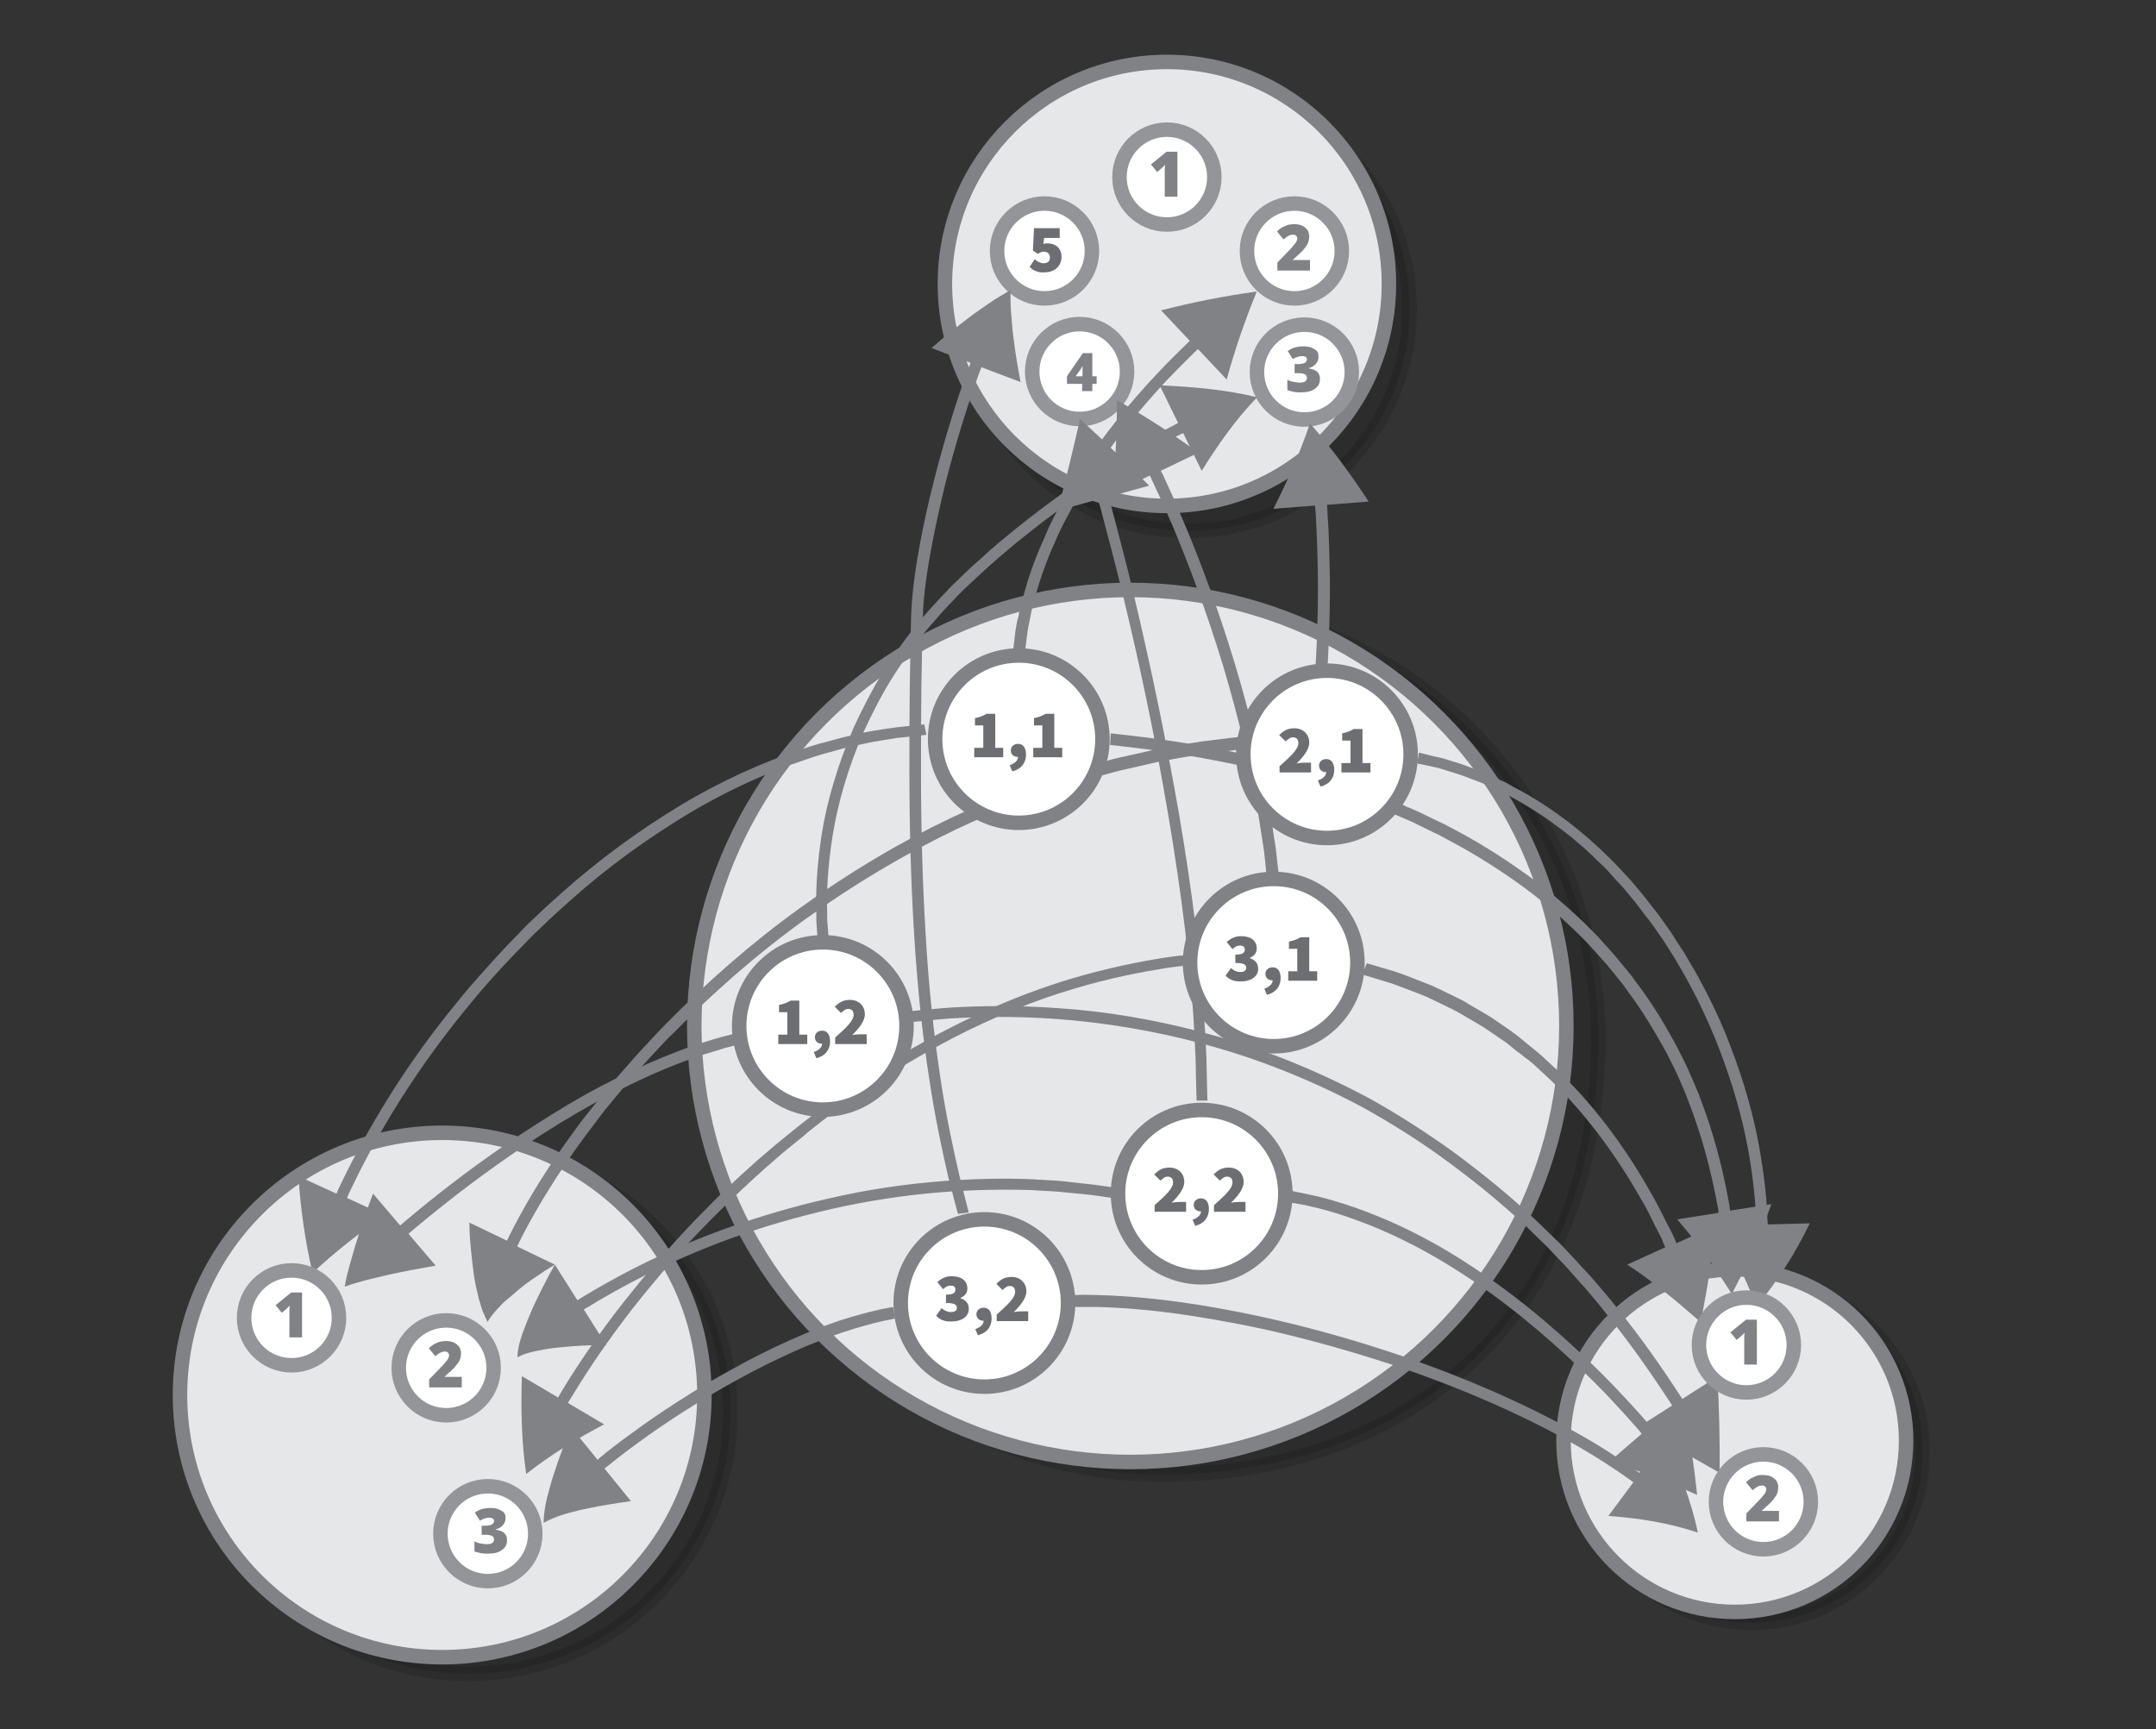 <?xml version="1.0" encoding="UTF-8" standalone="no"?>
<svg
   xmlns:dc="http://purl.org/dc/elements/1.1/"
   xmlns:cc="http://creativecommons.org/ns#"
   xmlns:rdf="http://www.w3.org/1999/02/22-rdf-syntax-ns#"
   xmlns:svg="http://www.w3.org/2000/svg"
   xmlns="http://www.w3.org/2000/svg"
   xmlns:sodipodi="http://sodipodi.sourceforge.net/DTD/sodipodi-0.dtd"
   xmlns:inkscape="http://www.inkscape.org/namespaces/inkscape"
   viewBox="0 0 595.3 477.5"
   version="1.1"
   id="svg9505"
   sodipodi:docname="plus.svg"
   inkscape:version="0.92.5 (2060ec1f9f, 2020-04-08)">
  <rect x="0" y="0" width="595.3" height="477.5" fill="#333333" stroke="none"/>
  <defs
     id="defs9509" />
  <sodipodi:namedview
     pagecolor="#ffffff"
     bordercolor="#666666"
     borderopacity="1"
     objecttolerance="10"
     gridtolerance="10"
     guidetolerance="10"
     inkscape:pageopacity="0"
     inkscape:pageshadow="2"
     inkscape:window-width="2560"
     inkscape:window-height="1376"
     id="namedview9507"
     showgrid="false"
     inkscape:zoom="2.59366"
     inkscape:cx="290.3"
     inkscape:cy="237.85"
     inkscape:window-x="0"
     inkscape:window-y="27"
     inkscape:window-maximized="1"
     inkscape:current-layer="svg9505" />
  <path
     opacity=".14"
     stroke="#000"
     stroke-width="6"
     stroke-miterlimit="10"
     d="M441.3 286.8c0 77.8-53.9 120.4-120.4 120.4s-120.4-53.9-120.4-120.4 54-120.4 120.5-120.4 120.3 53.9 120.3 120.4z"
     id="path9389"
     style="stroke-width:4;stroke-miterlimit:10;stroke-dasharray:none" />
  <circle
     fill="#E6E7E8"
     stroke="#808285"
     stroke-width="6"
     stroke-miterlimit="10"
     cx="312.1"
     cy="283.3"
     r="120.4"
     id="circle9391"
     style="stroke-width:4;stroke-miterlimit:10;stroke-dasharray:none" />
  <circle
     opacity=".14"
     stroke="#000"
     stroke-width="6"
     stroke-miterlimit="10"
     cx="129.3"
     cy="389.8"
     r="72.4"
     id="circle9393"
     style="stroke-width:4;stroke-miterlimit:10;stroke-dasharray:none" />
  <circle
     fill="#E6E7E8"
     stroke="#808285"
     stroke-width="6"
     stroke-miterlimit="10"
     cx="122.1"
     cy="385.2"
     r="72.4"
     id="circle9395"
     style="stroke-width:4;stroke-miterlimit:10;stroke-dasharray:none" />
  <circle
     opacity=".14"
     stroke="#000"
     stroke-width="6"
     stroke-miterlimit="10"
     cx="483.6"
     cy="400.8"
     r="47.3"
     id="circle9397"
     style="stroke-width:4;stroke-miterlimit:10;stroke-dasharray:none" />
  <circle
     fill="#E6E7E8"
     stroke="#808285"
     stroke-width="6"
     stroke-miterlimit="10"
     cx="479"
     cy="397.8"
     r="47.3"
     id="circle9399"
     style="stroke-width:4;stroke-miterlimit:10;stroke-dasharray:none" />
  <circle
     fill="#E6E7E8"
     stroke="#808285"
     stroke-width="6"
     stroke-miterlimit="10"
     cx="271.8"
     cy="359.8"
     r="23.1"
     id="circle9401"
     style="stroke-width:4;stroke-miterlimit:10;stroke-dasharray:none;fill:#ffffff;fill-opacity:1" />
  <path
     fill="#808285"
     d="M251.9 282.2s1-.1 2.9-.3c1.9-.1 4.6-.5 8.1-.7 7-.4 17.1-.7 29.2.2 12 .9 26 3 40.6 7 14.6 3.9 29.6 9.9 43.8 17.5 7 3.9 13.9 8.2 20.4 12.8 6.4 4.6 12.6 9.4 18.3 14.4 1.5 1.2 2.8 2.5 4.2 3.7 1.4 1.2 2.7 2.5 4 3.8 1.3 1.3 2.6 2.5 3.9 3.8 1.2 1.3 2.4 2.5 3.6 3.8.6.6 1.2 1.2 1.8 1.9.6.6 1.1 1.3 1.7 1.9 1.1 1.3 2.2 2.5 3.3 3.7 2.1 2.5 4.2 4.9 6 7.3 7.6 9.4 13.2 17.8 17.1 23.7.6.9.9 1.4.9 1.4l-9.7 6.2c7.7 3.8 15.2 8 22.8 12.4.1-8.7-.1-17.6-.6-26.6l-9.7 6.2s-.3-.5-.9-1.4c-3.9-6-9.6-14.4-17.3-24-1.9-2.4-4-4.8-6.1-7.3-1.1-1.2-2.2-2.5-3.4-3.7-.6-.6-1.1-1.3-1.7-1.9-.6-.6-1.2-1.3-1.8-1.9-1.2-1.3-2.4-2.6-3.7-3.8-1.3-1.3-2.6-2.5-3.9-3.8-1.3-1.3-2.7-2.6-4.1-3.8-1.4-1.3-2.8-2.6-4.2-3.8-5.8-5-12-9.9-18.6-14.6-6.6-4.6-13.5-9-20.7-13-14.4-7.7-29.7-13.9-44.5-17.8-14.8-4.1-29-6.3-41.2-7.1-12.2-.9-22.5-.6-29.6-.2-3.6.2-6.4.6-8.3.7-1.9.2-2.9.3-2.9.3l.3 3z"
     id="path9403"
     style="stroke-width:4;stroke-miterlimit:10;stroke-dasharray:none" />
  <path
     d="m 355.8,332 c 0,0 0.5,0.1 1.3,0.2 0.9,0.2 2.2,0.3 3.8,0.7 3.3,0.7 7.9,1.9 13.3,3.9 5.4,1.9 11.5,4.6 17.9,8 6.3,3.4 12.8,7.5 19.1,12 12.5,9 23.8,19.5 31.9,27.8 4,4.2 7.2,7.8 9.4,10.3 0.5,0.6 0.8,1 0.8,1 l -8.8,7.6 c 8,2.6 16.1,5.7 24.1,9.3 -0.9,-8.7 -2.3,-17.6 -4.1,-26.5 l -8.8,7.6 c 0,0 -0.3,-0.4 -0.8,-1 -2.2,-2.6 -5.5,-6.2 -9.5,-10.4 -8.1,-8.4 -19.6,-19.1 -32.3,-28.2 -6.3,-4.5 -13,-8.8 -19.4,-12.2 -6.5,-3.5 -12.8,-6.2 -18.3,-8.2 -5.5,-2 -10.3,-3.3 -13.7,-4 -1.7,-0.4 -3,-0.6 -3.9,-0.8 -0.9,-0.2 -1.4,-0.3 -1.4,-0.3 z"
     id="path9405"
     style="fill:#808285;stroke-width:4;stroke-miterlimit:10;stroke-dasharray:none"
     inkscape:connector-curvature="0" />
  <path
     d="m 295.8,360.9 h 7.3 c 4.6,0.1 11.3,0.5 19.2,1.5 7.9,1 17.2,2.6 27,4.7 9.8,2.2 20.1,5 30.3,8.2 20.4,6.4 40.1,15 54,22.9 7,3.9 12.5,7.6 16.3,10.3 0.7,0.5 1.1,0.8 1.1,0.8 l -6.9,9.3 c 8.1,0.6 16.4,1.8 24.7,4.6 -1.8,-8.6 -5.1,-17.3 -9.2,-25.8 l -6.9,9.3 c 0,0 -0.4,-0.3 -1.2,-0.8 -3.9,-2.8 -9.5,-6.6 -16.6,-10.5 -14.1,-8 -34,-16.7 -54.6,-23.2 -10.3,-3.3 -20.7,-6.1 -30.6,-8.3 -9.9,-2.2 -19.2,-3.8 -27.3,-4.8 -8,-1 -14.8,-1.4 -19.6,-1.5 -2.4,-0.1 -4.2,-0.1 -5.5,0 h -2 z m 80.3,-91.8 c 0,0 1.8,0.5 5,1.5 0.8,0.2 1.7,0.5 2.6,0.8 0.5,0.1 1,0.3 1.5,0.5 0.5,0.2 1,0.4 1.6,0.6 2.1,0.8 4.6,1.7 7.2,2.8 2.5,1.2 5.3,2.5 8.2,4 1.4,0.8 2.8,1.6 4.3,2.5 1.5,0.9 3,1.7 4.4,2.7 1.5,1 2.9,2 4.4,3 0.4,0.3 0.8,0.5 1.1,0.8 l 1.1,0.9 c 0.7,0.6 1.4,1.2 2.2,1.7 0.7,0.6 1.4,1.2 2.2,1.7 l 1.1,0.9 c 0.4,0.3 0.7,0.6 1,0.9 1.4,1.3 2.8,2.6 4.1,3.8 10.9,10.4 19.5,23.1 25,32.9 1.5,2.4 2.6,4.8 3.6,6.8 0.5,1 1,2 1.5,2.9 0.5,0.9 0.8,1.7 1.1,2.5 0.3,0.7 0.5,1.1 0.5,1.1 l -10.5,4.8 c 1.7,1.2 3.5,2.3 5.2,3.6 l 5.1,3.9 c 0.8,0.7 1.7,1.3 2.5,2 l 2.5,2.1 5,4.3 1.2,-6.5 0.6,-3.3 c 0.2,-1.1 0.3,-2.2 0.5,-3.3 l 0.9,-6.7 c 0.2,-2.3 0.4,-4.5 0.6,-6.8 l -10.5,4.8 c 0,0 -0.2,-0.4 -0.5,-1.2 -0.4,-0.8 -0.7,-1.6 -1.2,-2.5 -0.5,-0.9 -1,-1.9 -1.5,-2.9 -1.1,-2.1 -2.2,-4.5 -3.7,-7 -5.6,-10.1 -14.3,-23 -25.5,-33.7 l -4.2,-3.9 c -0.4,-0.3 -0.7,-0.7 -1.1,-1 l -1.1,-0.9 c -0.7,-0.6 -1.5,-1.2 -2.2,-1.8 -0.7,-0.6 -1.5,-1.2 -2.2,-1.8 l -1.1,-0.9 c -0.4,-0.3 -0.8,-0.5 -1.1,-0.8 -1.5,-1.1 -3.1,-2.1 -4.5,-3.1 -1.5,-1.1 -3,-1.9 -4.5,-2.8 -1.5,-0.9 -3,-1.7 -4.4,-2.6 -2.9,-1.5 -5.8,-2.8 -8.4,-4.1 -2.7,-1.1 -5.2,-2 -7.4,-2.9 -0.5,-0.2 -1.1,-0.4 -1.6,-0.6 -0.5,-0.2 -1,-0.3 -1.5,-0.5 -1,-0.3 -1.9,-0.6 -2.7,-0.8 -3.2,-1 -5.1,-1.5 -5.1,-1.5 z"
     id="path9407"
     style="fill:#808285;stroke-width:4;stroke-miterlimit:10;stroke-dasharray:none"
     inkscape:connector-curvature="0" />
  <path
     fill="#808285"
     d="M306.5 205.7s3.7.4 10.2 1.2c6.5.9 15.7 2.3 26.7 4.7 10.9 2.4 23.6 6 36.6 11.1.8.3 1.6.6 2.5 1 .8.3 1.6.7 2.4 1.1 1.6.7 3.3 1.4 4.9 2.1 1.6.8 3.3 1.6 4.9 2.4.8.4 1.6.8 2.5 1.2.8.4 1.6.9 2.4 1.3 6.5 3.4 12.8 7.3 18.9 11.6 6.1 4.3 11.8 9.1 17 14.2 1.3 1.3 2.6 2.5 3.8 3.9 1.2 1.3 2.4 2.7 3.6 4 1.2 1.3 2.3 2.8 3.4 4.1.6.7 1.1 1.4 1.7 2.1l1.5 2.1c4.2 5.6 7.6 11.4 10.7 17 1.4 2.9 2.9 5.6 4 8.4.6 1.4 1.2 2.7 1.7 4.1.5 1.4 1 2.7 1.5 4 3.8 10.5 5.7 19.6 6.9 26 .2 1 .2 1.6.2 1.6l-11.4 1.8c1.3 1.6 2.7 3.2 4 4.8 1.3 1.6 2.5 3.3 3.8 5l1.9 2.6 1.8 2.7 3.6 5.5 3-5.9 1.5-3 1.3-3.1 2.7-6.3c.8-2.1 1.6-4.3 2.4-6.5l-11.4 1.8s-.1-.6-.2-1.6c-1.2-6.5-3.1-15.9-7-26.6-.5-1.3-1-2.7-1.5-4.1l-1.8-4.2c-1.2-2.9-2.6-5.7-4.1-8.6-3.1-5.8-6.6-11.7-10.9-17.4-.5-.7-1.1-1.4-1.6-2.2-.6-.7-1.1-1.4-1.7-2.1-1.2-1.4-2.3-2.8-3.5-4.2-1.2-1.4-2.5-2.7-3.7-4.1-1.2-1.4-2.6-2.6-3.9-4-5.4-5.2-11.2-10.2-17.4-14.5-6.2-4.4-12.6-8.4-19.3-11.9-.8-.4-1.6-.9-2.5-1.3-.8-.4-1.7-.8-2.5-1.2-1.7-.8-3.3-1.6-5-2.4-1.7-.7-3.3-1.4-5-2.2-.8-.4-1.7-.7-2.5-1.1-.8-.3-1.7-.6-2.5-1-13.2-5.2-26-8.8-37.1-11.2-11.1-2.5-20.4-3.8-27-4.7-6.6-.8-10.3-1.2-10.3-1.2l-.2 3.2z"
     id="path9409"
     style="stroke-width:4;stroke-miterlimit:10;stroke-dasharray:none" />
  <path
     fill="#808285"
     d="M391.3 210.8s.7.2 1.9.4c.6.1 1.4.3 2.3.5.9.2 1.9.4 3.1.8 1.1.4 2.4.7 3.8 1.2 1.4.4 2.8 1 4.4 1.6l2.4.9c.8.4 1.6.7 2.5 1.1.8.4 1.7.8 2.6 1.2.9.4 1.8.9 2.7 1.4 7.2 3.9 15.2 9.3 22.7 16.4.9.9 1.8 1.8 2.8 2.7l1.4 1.4 1.3 1.5c.9 1 1.8 1.9 2.7 2.9.9 1 1.7 2.1 2.6 3.1l1.3 1.6 1.2 1.6c.8 1.1 1.7 2.2 2.5 3.2.8 1.1 1.6 2.2 2.4 3.4l1.2 1.7 1.1 1.7 2.2 3.5 2.1 3.6c1.4 2.3 2.6 4.8 3.9 7.2 2.4 4.9 4.6 9.7 6.4 14.5 3.7 9.6 6.3 19 7.8 27.1 1.5 8.1 2.1 15 2.3 19.8 0 .9.1 1.4.1 1.4l-11.6.3c4.6 6.7 8.6 14 11.5 22.3 5.7-6.7 10.7-14.5 14.8-23l-11.6.3s0-.5-.1-1.4c-.1-4.9-.8-11.9-2.3-20.2-1.5-8.3-4.1-17.8-7.9-27.6-1.8-4.9-4.1-9.9-6.6-14.8-1.3-2.4-2.5-4.9-4-7.3l-2.1-3.6-2.3-3.5-1.1-1.8-1.2-1.7c-.8-1.1-1.6-2.3-2.4-3.4-.9-1.1-1.7-2.2-2.6-3.3l-1.3-1.7-1.3-1.6c-.9-1.1-1.8-2.1-2.7-3.2-.9-1-1.9-2-2.8-3l-1.4-1.5c-.5-.5-1-.9-1.4-1.4-1-.9-1.9-1.9-2.9-2.8-7.7-7.2-15.9-12.9-23.4-16.8l-2.7-1.5-2.7-1.2c-.9-.4-1.7-.8-2.6-1.2-.8-.4-1.7-.7-2.5-1-1.6-.6-3.1-1.2-4.5-1.7-1.4-.4-2.7-.8-3.9-1.2-1.2-.4-2.3-.6-3.2-.8-.9-.2-1.7-.4-2.4-.6-1.3-.3-2-.5-2-.5l-.5 3zM255.2 200s-.9.1-2.5.3c-.8.1-1.8.2-3 .3-.6.1-1.2.1-1.9.2s-1.4.2-2.2.3c-1.5.2-3.2.5-5.1.8-1.8.3-3.8.8-5.9 1.3-2.1.4-4.3 1.1-6.6 1.7-1.2.3-2.4.6-3.6 1-1.2.4-2.4.8-3.7 1.2-10 3.4-21.4 8.4-32.7 15.2-11.3 6.8-22.7 15.1-33.2 24.5l-3.9 3.5c-1.3 1.2-2.5 2.4-3.8 3.6l-1.9 1.8-1.8 1.9c-1.2 1.2-2.4 2.5-3.6 3.7-4.7 5.1-9.3 10.1-13.4 15.2-8.4 10.2-15.4 20.3-20.8 29.3-5.5 9-9.5 16.9-12.1 22.4-.4.9-.6 1.4-.6 1.4l-10.5-4.8c.6 9.2 1.9 18.2 3.9 26.7 6.4-6 13.1-11.2 20-15.9l-10.5-4.8s.2-.5.6-1.4c2.6-5.5 6.5-13.2 11.9-22.1 5.4-8.9 12.3-18.9 20.6-29 4.1-5.1 8.6-10.1 13.3-15 1.2-1.2 2.4-2.4 3.6-3.7l1.8-1.8 1.9-1.8c1.2-1.2 2.5-2.4 3.8-3.6l3.9-3.5c10.3-9.3 21.6-17.4 32.7-24.1 11.1-6.7 22.3-11.6 32.1-14.9l3.6-1.2c1.2-.4 2.4-.7 3.5-1 2.3-.6 4.4-1.3 6.5-1.7 2.1-.4 4-.9 5.8-1.2 1.8-.3 3.4-.6 4.9-.8.7-.1 1.4-.3 2.1-.3.7-.1 1.3-.1 1.9-.2 1.2-.1 2.2-.2 3-.3 1.6-.2 2.5-.3 2.5-.3l-.6-2.9z"
     id="path9411"
     style="stroke-width:4;stroke-miterlimit:10;stroke-dasharray:none" />
  <path
     fill="#808285"
     d="M203.7 285.2s-1.7.4-4.7 1.2c-1.5.4-3.3 1-5.3 1.6-2 .7-4.3 1.4-6.8 2.4-4.9 1.9-10.5 4.3-16.4 7.2-5.9 2.9-12 6.3-17.9 10-11.9 7.3-23.2 15.5-31.4 22-4.1 3.2-7.4 6-9.8 8-.6.5-.9.8-.9.8l-7.5-8.8c-1.6 4.2-3.1 8.5-4.4 12.8-.7 2.1-1.3 4.3-1.9 6.4-.6 2.2-1.2 4.3-1.5 6.5 2-.8 4.1-1.3 6.2-1.9l6.3-1.5c4.2-.9 8.4-1.7 12.6-2.4l-7.5-8.8s.3-.3.9-.8c2.3-1.9 5.6-4.7 9.7-7.9 8.1-6.4 19.3-14.6 31.1-21.8 5.9-3.6 11.9-7 17.7-9.8 5.8-2.9 11.3-5.3 16.1-7.1 2.4-.9 4.6-1.7 6.6-2.3 2-.6 3.7-1.1 5.2-1.6 2.9-.7 4.6-1.2 4.6-1.2l-1-3zM246.6 360.9s-.4.1-1.1.2c-.7.1-1.7.3-3 .6-2.6.6-6.2 1.5-10.5 2.9-8.5 2.8-19.5 7.7-29.9 13.5-10.4 5.7-20.4 12.3-27.6 17.6-3.6 2.6-6.6 4.9-8.6 6.6-.6.5-.9.8-.9.8l-7.3-9c-1.8 4.3-3.4 8.6-4.8 13-.4 1.1-.7 2.2-1 3.3l-.9 3.3c-.5 2.3-.9 4.5-.9 6.8 1.9-1.1 3.9-1.8 5.8-2.4 1-.3 2-.6 3-.8 1-.3 2-.5 3-.7 4.1-.9 8.2-1.5 12.3-2.1l-7.3-9s.3-.3.9-.7c2-1.6 4.9-3.9 8.5-6.5 7.1-5.2 17-11.7 27.3-17.3 10.3-5.7 21.1-10.5 29.4-13.2 4.2-1.4 7.7-2.3 10.2-2.9 1.2-.3 2.2-.4 2.9-.6.7-.1 1-.2 1-.2l-.5-3.2zM309.5 328.2s-2.5-.4-6.9-1c-2.2-.3-4.9-.5-8-.9-1.5-.2-3.2-.3-4.9-.4-1.7-.1-3.5-.2-5.4-.3-7.6-.3-16.5-.1-25.9.7-9.5.8-19.5 2.3-29.4 4.6-9.9 2.2-19.6 5.1-28.5 8.3-8.9 3.2-17 6.8-23.8 10.2-6.8 3.4-12.3 6.6-16.1 8.9-.7.5-1.2.7-1.2.7l-6.2-9.8c-2.3 4.1-4.4 8.2-6.3 12.4-.9 2.1-1.8 4.3-2.6 6.5-.4 1.1-.7 2.2-1 3.3-.1.6-.2 1.1-.3 1.7-.1.6-.1 1.2-.1 1.7.5-.3 1-.5 1.4-.7.5-.2 1-.3 1.5-.5 1-.3 2-.5 3-.7 2-.4 4.1-.7 6.2-.9 4.1-.4 8.2-.6 12.4-.6l-6.2-9.8s.4-.3 1.2-.7c3.7-2.3 9.1-5.4 15.8-8.8 6.7-3.3 14.7-6.9 23.5-10.1 8.8-3.2 18.4-6 28.1-8.2 9.7-2.2 19.6-3.7 29-4.5 9.3-.8 18.1-.9 25.5-.7 1.9.1 3.7.2 5.4.3 1.7.1 3.3.2 4.8.4 3 .3 5.7.5 7.8.8 4.3.6 6.8 1 6.8 1l.4-2.9z"
     id="path9413"
     style="stroke-width:4;stroke-miterlimit:10;stroke-dasharray:none" />
  <path
     d="m 343.5,203.3 c 0,0 -4.1,0.5 -11.4,1.4 -3.6,0.5 -7.9,1.4 -12.9,2.2 -2.5,0.6 -5.1,1.2 -7.9,1.8 -1.4,0.3 -2.8,0.6 -4.3,1 -1.4,0.4 -2.9,0.8 -4.4,1.2 -12,3.3 -25.8,8.2 -39.9,14.9 -14.1,6.7 -28.4,15.2 -41.9,25 -13.5,9.7 -26,20.8 -36.9,31.9 -1.4,1.4 -2.7,2.8 -4,4.2 l -3.9,4.2 c -1.2,1.4 -2.5,2.8 -3.7,4.2 -1.2,1.4 -2.4,2.7 -3.5,4.1 -1.1,1.4 -2.3,2.7 -3.4,4.1 -1.1,1.3 -2.1,2.7 -3.2,4 -2.1,2.6 -4,5.3 -5.8,7.8 -7.3,10.1 -12.4,19.2 -15.7,25.8 -0.5,1 -0.7,1.5 -0.7,1.5 l -10.4,-5 0.1,3.5 0.3,3.6 c 0.2,2.3 0.5,4.7 0.8,7 0.1,1.1 0.4,2.3 0.6,3.5 l 0.4,1.7 0.2,0.8 0.2,0.9 c 0.3,1.1 0.7,2.2 1,3.3 0.5,1.1 0.9,2.1 1.4,3.1 0.6,-0.9 1.2,-1.8 1.9,-2.6 0.7,-0.8 1.4,-1.6 2.1,-2.3 l 0.5,-0.5 0.6,-0.5 1.2,-1 c 0.8,-0.7 1.5,-1.3 2.3,-2 1.6,-1.3 3.2,-2.5 4.9,-3.6 l 2.5,-1.7 2.6,-1.6 -10.4,-5 c 0,0 0.3,-0.5 0.7,-1.5 3.2,-6.4 8.3,-15.3 15.4,-25.3 1.8,-2.5 3.7,-5.1 5.7,-7.7 1,-1.3 2,-2.7 3.1,-4 1.1,-1.3 2.2,-2.7 3.3,-4 1.1,-1.4 2.3,-2.7 3.5,-4.1 1.2,-1.4 2.4,-2.7 3.6,-4.1 1.3,-1.4 2.5,-2.7 3.8,-4.1 1.3,-1.4 2.6,-2.8 4,-4.1 10.8,-11 23.1,-21.9 36.5,-31.5 13.3,-9.6 27.5,-18 41.4,-24.7 13.9,-6.6 27.5,-11.5 39.4,-14.7 1.5,-0.4 2.9,-0.8 4.4,-1.2 1.4,-0.4 2.8,-0.7 4.2,-1 2.7,-0.6 5.3,-1.2 7.8,-1.8 4.9,-0.9 9.2,-1.7 12.8,-2.2 7.1,-0.9 11.2,-1.4 11.2,-1.4 z m -12.4,60 c 0,0 -0.9,0.1 -2.6,0.3 -1.7,0.2 -4.2,0.4 -7.3,0.9 -6.3,1 -15.2,2.7 -25.6,5.8 -10.4,3.1 -22.2,7.8 -34.2,14 -12,6.2 -24.3,13.9 -35.8,22.7 l -4.3,3.3 c -1.4,1.1 -2.8,2.3 -4.2,3.4 -2.8,2.2 -5.5,4.6 -8.2,6.9 -5.3,4.7 -10.4,9.5 -15.1,14.4 -4.8,4.8 -9.1,9.7 -13.2,14.3 -4,4.7 -7.7,9.3 -11,13.6 -6.5,8.6 -11.5,16.2 -14.7,21.6 -0.5,0.9 -0.8,1.4 -0.8,1.4 l -10,-5.9 c -0.3,9.2 -0.1,18.4 1.2,27 6.9,-5.4 14.1,-9.8 21.5,-13.7 l -10,-5.9 c 0,0 0.3,-0.5 0.8,-1.3 3.2,-5.3 8,-12.8 14.5,-21.4 3.2,-4.3 6.9,-8.8 10.8,-13.4 4,-4.6 8.3,-9.4 13.1,-14.2 4.7,-4.8 9.7,-9.5 14.9,-14.2 2.7,-2.3 5.3,-4.7 8.1,-6.9 1.4,-1.1 2.8,-2.2 4.1,-3.4 l 4.2,-3.3 c 11.3,-8.7 23.5,-16.2 35.3,-22.4 11.9,-6.2 23.5,-10.8 33.7,-13.8 10.2,-3.1 19,-4.7 25.1,-5.7 3.1,-0.5 5.5,-0.7 7.2,-0.9 1.7,-0.2 2.5,-0.3 2.5,-0.3 v -2.9 z"
     id="path9415"
     style="fill:#808285;stroke-width:4;stroke-miterlimit:10;stroke-dasharray:none"
     inkscape:connector-curvature="0" />
  <circle
     opacity=".14"
     stroke="#000"
     stroke-width="6"
     stroke-miterlimit="10"
     cx="327.9"
     cy="85.3"
     r="61.3"
     id="circle9417"
     style="stroke-width:4;stroke-miterlimit:10;stroke-dasharray:none" />
  <circle
     fill="#E6E7E8"
     stroke="#808285"
     stroke-width="6"
     stroke-miterlimit="10"
     cx="322.2"
     cy="78.4"
     r="61.3"
     id="circle9419"
     style="stroke-width:4;stroke-miterlimit:10;stroke-dasharray:none" />
  <circle
     fill="#FFF"
     stroke="#939598"
     stroke-width="6"
     stroke-miterlimit="10"
     cx="322.2"
     cy="48.9"
     r="13.1"
     id="circle9421"
     style="stroke-width:4;stroke-miterlimit:10;stroke-dasharray:none" />
  <path
     fill="#808285"
     d="M325 54.3h-3.4v-6.6c0-.8 0-1.5.1-2.2-.2.3-.5.5-.8.8l-1.4 1.2-1.7-2.1 4.3-3.5h3v12.4z"
     id="path9423"
     style="stroke-width:4;stroke-miterlimit:10;stroke-dasharray:none" />
  <circle
     fill="#FFF"
     stroke="#939598"
     stroke-width="6"
     stroke-miterlimit="10"
     cx="357.4"
     cy="69.3"
     r="13.1"
     id="circle9425"
     style="stroke-width:4;stroke-miterlimit:10;stroke-dasharray:none" />
  <path
     fill="#808285"
     d="M361.7 74.7h-9v-2.2l3-3.1c.9-.9 1.4-1.5 1.7-1.9s.5-.6.6-.9c.1-.2.2-.5.2-.7 0-.3-.1-.6-.3-.8-.2-.2-.5-.3-.9-.3s-.8.1-1.2.3-.9.6-1.4 1l-1.8-2.2c.6-.6 1.2-1 1.6-1.2.4-.2.9-.4 1.4-.6.5-.1 1.1-.2 1.7-.2.8 0 1.5.1 2.2.4s1.1.7 1.5 1.2c.3.5.5 1.1.5 1.8 0 .5-.1.9-.2 1.4-.1.4-.3.8-.6 1.2-.3.4-.6.8-1 1.3-.4.4-1.3 1.3-2.7 2.5v.1h4.7v2.9z"
     id="path9427"
     style="stroke-width:4;stroke-miterlimit:10;stroke-dasharray:none" />
  <circle
     stroke-miterlimit="10"
     cx="360.158"
     cy="102.743"
     r="13.1"
     id="circle9429"
     style="fill:#ffffff;stroke:#939598;stroke-width:4;stroke-miterlimit:10;stroke-dasharray:none" />
  <path
     d="m 364.058,98.443 c 0,0.8 -0.2,1.4 -0.7,2 -0.5,0.6 -1.2,1 -2,1.2 v 0.1 c 2.1,0.3 3.1,1.2 3.1,2.9 0,1.2 -0.5,2.1 -1.4,2.7 -0.9,0.7 -2.2,1 -3.8,1 -0.7,0 -1.3,0 -1.9,-0.1 -0.6,-0.1 -1.2,-0.3 -1.9,-0.5 v -2.9 c 0.5,0.3 1.1,0.5 1.7,0.6 0.6,0.1 1.1,0.2 1.6,0.2 0.7,0 1.3,-0.1 1.6,-0.3 0.3,-0.2 0.5,-0.5 0.5,-1 0,-0.3 -0.1,-0.6 -0.3,-0.8 -0.2,-0.2 -0.5,-0.3 -0.9,-0.4 -0.4,-0.1 -0.9,-0.1 -1.5,-0.1 h -0.7 v -2.5 h 0.8 c 1.7,0 2.6,-0.4 2.6,-1.3 0,-0.3 -0.1,-0.6 -0.4,-0.7 -0.3,-0.2 -0.6,-0.2 -1,-0.2 -0.8,0 -1.6,0.3 -2.5,0.8 l -1.4,-2.2 c 0.7,-0.5 1.3,-0.8 2,-1 0.7,-0.2 1.5,-0.3 2.4,-0.3 1.3,0 2.3,0.3 3,0.8 0.8,0.4 1.1,1.1 1.1,2 z"
     id="path9431"
     style="fill:#808285;stroke-width:4;stroke-miterlimit:10;stroke-dasharray:none"
     inkscape:connector-curvature="0" />
  <circle
     fill="#FFF"
     stroke="#939598"
     stroke-width="6"
     stroke-miterlimit="10"
     cx="298.1"
     cy="102.6"
     r="13.1"
     id="circle9433"
     style="stroke-width:4;stroke-miterlimit:10;stroke-dasharray:none" />
  <path
     fill="#808285"
     d="M302.8 106h-1.2v2h-2.8v-2h-4.2v-2.1l4.4-6.4h2.6v6.4h1.2v2.1zm-3.9-2.1v-1.2-.9-.6h-.1c-.2.4-.3.7-.6 1l-1.2 1.7h1.9z"
     id="path9435"
     style="stroke-width:4;stroke-miterlimit:10;stroke-dasharray:none" />
  <circle
     fill="#FFF"
     stroke="#939598"
     stroke-width="6"
     stroke-miterlimit="10"
     cx="80.5"
     cy="363.9"
     r="13.1"
     id="circle9437"
     style="stroke-width:4;stroke-miterlimit:10;stroke-dasharray:none" />
  <path
     fill="#808285"
     d="M83.3 369.3h-3.4v-6.6c0-.8 0-1.5.1-2.2-.2.3-.5.5-.8.8l-1.4 1.2-1.7-2.1 4.3-3.5h3v12.4z"
     id="path9439"
     style="stroke-width:4;stroke-miterlimit:10;stroke-dasharray:none" />
  <circle
     fill="#FFF"
     stroke="#939598"
     stroke-width="6"
     stroke-miterlimit="10"
     cx="123.2"
     cy="377.7"
     r="13.1"
     id="circle9441"
     style="stroke-width:4;stroke-miterlimit:10;stroke-dasharray:none" />
  <path
     fill="#808285"
     d="M127.5 383.1h-9v-2.2l3-3.1c.9-.9 1.4-1.5 1.7-1.9.3-.3.5-.6.6-.9.1-.2.2-.5.2-.7 0-.3-.1-.6-.3-.8-.2-.2-.5-.3-.9-.3s-.8.1-1.2.3c-.4.2-.9.6-1.4 1l-1.8-2.2c.6-.6 1.2-1 1.6-1.2.4-.2.9-.4 1.4-.6.5-.1 1.1-.2 1.7-.2.8 0 1.5.1 2.2.4.6.3 1.1.7 1.5 1.2.3.5.5 1.1.5 1.8 0 .5-.1.9-.2 1.4-.1.4-.3.8-.6 1.2-.3.4-.6.8-1 1.3-.4.4-1.3 1.3-2.7 2.5v.1h4.7v2.9z"
     id="path9443"
     style="stroke-width:4;stroke-miterlimit:10;stroke-dasharray:none" />
  <circle
     fill="#FFF"
     stroke="#939598"
     stroke-width="6"
     stroke-miterlimit="10"
     cx="134.7"
     cy="423.5"
     r="13.1"
     id="circle9445"
     style="stroke-width:4;stroke-miterlimit:10;stroke-dasharray:none" />
  <path
     fill="#808285"
     d="M139.6 419.1c0 .8-.2 1.4-.7 2-.5.6-1.2 1-2 1.2v.1c2.1.3 3.1 1.2 3.1 2.9 0 1.2-.5 2.1-1.4 2.7-.9.7-2.2 1-3.8 1-.7 0-1.3 0-1.9-.1-.6-.1-1.2-.3-1.9-.5v-2.8c.5.3 1.1.5 1.7.6.6.1 1.1.2 1.6.2.7 0 1.3-.1 1.6-.3.3-.2.5-.5.5-1 0-.3-.1-.6-.3-.8-.2-.2-.5-.3-.9-.4-.4-.1-.9-.1-1.5-.1h-.7v-2.5h.8c1.7 0 2.6-.4 2.6-1.3 0-.3-.1-.6-.4-.7-.3-.2-.6-.2-1-.2-.8 0-1.6.3-2.5.8l-1.4-2.2c.7-.5 1.3-.8 2-1 .7-.2 1.5-.3 2.4-.3 1.3 0 2.3.3 3 .8.7.3 1.1 1 1.1 1.9z"
     id="path9447"
     style="stroke-width:4;stroke-miterlimit:10;stroke-dasharray:none" />
  <circle
     fill="#FFF"
     stroke="#939598"
     stroke-width="6"
     stroke-miterlimit="10"
     cx="482.2"
     cy="371.4"
     r="13.1"
     id="circle9449"
     style="stroke-width:4;stroke-miterlimit:10;stroke-dasharray:none" />
  <path
     fill="#808285"
     d="M485 376.8h-3.4v-6.6c0-.8 0-1.5.1-2.2-.2.3-.5.5-.8.8l-1.4 1.2-1.7-2.1 4.3-3.5h3v12.4z"
     id="path9451"
     style="stroke-width:4;stroke-miterlimit:10;stroke-dasharray:none" />
  <circle
     fill="#FFF"
     stroke="#939598"
     stroke-width="6"
     stroke-miterlimit="10"
     cx="486.9"
     cy="414.7"
     r="13.1"
     id="circle9453"
     style="stroke-width:4;stroke-miterlimit:10;stroke-dasharray:none" />
  <path
     fill="#808285"
     d="M491.2 420.1h-9v-2.2l3-3.1c.9-.9 1.4-1.5 1.7-1.9.3-.3.5-.6.6-.9.1-.2.2-.5.2-.7 0-.3-.1-.6-.3-.8-.2-.2-.5-.3-.9-.3s-.8.1-1.2.3-.9.6-1.4 1l-1.8-2.2c.6-.6 1.2-1 1.6-1.2.4-.2.9-.4 1.4-.6s1.1-.2 1.7-.2c.8 0 1.5.1 2.2.4.6.3 1.1.7 1.5 1.2.3.5.5 1.1.5 1.8 0 .5-.1.9-.2 1.4-.1.4-.3.8-.6 1.2-.3.4-.6.8-1 1.3-.4.4-1.3 1.3-2.7 2.5v.1h4.7v2.9z"
     id="path9455"
     style="stroke-width:4;stroke-miterlimit:10;stroke-dasharray:none" />
  <g
     fill="#6D6E71"
     id="g9459"
     style="stroke-width:4;stroke-miterlimit:10;stroke-dasharray:none">
    <path
       d="M258.5 363.3l1.5-2.1c.7.7 1.6 1.1 2.5 1.1 1.1 0 1.7-.4 1.7-1.1 0-.9-.5-1.4-3-1.4v-2.3c2 0 2.6-.5 2.6-1.4 0-.7-.4-1.1-1.3-1.1-.8 0-1.4.3-2.1 1l-1.6-2c1.2-1 2.4-1.6 3.9-1.6 2.7 0 4.4 1.2 4.4 3.4 0 1.2-.6 2-1.9 2.6v.1c1.4.4 2.3 1.4 2.3 2.9 0 2.3-2.2 3.5-4.7 3.5-1.9.1-3.4-.5-4.3-1.6zM269.3 367c1.5-.5 2.3-1.4 2.3-2.3h-.1c-1 0-1.9-.6-1.9-1.8 0-1.1.9-1.8 2-1.8 1.4 0 2.2 1.1 2.2 3 0 2.2-1.3 4-3.8 4.6l-.7-1.7zM275.2 363c2.9-2.6 5.1-4.6 5.1-6.3 0-1.1-.6-1.6-1.5-1.6-.8 0-1.4.6-2 1.1l-1.7-1.7c1.3-1.3 2.4-1.9 4.2-1.9 2.4 0 4.1 1.6 4.1 4 0 1.9-1.8 4.1-3.5 5.7.6-.1 1.5-.2 2-.2h2v2.7h-8.7V363z"
       id="path9457"
       style="stroke-width:4;stroke-miterlimit:10;stroke-dasharray:none" />
  </g>
  <circle
     fill="#E6E7E8"
     stroke="#808285"
     stroke-width="6"
     stroke-miterlimit="10"
     cx="331.8"
     cy="329.6"
     r="23.1"
     id="circle9461"
     style="stroke-width:4;stroke-miterlimit:10;stroke-dasharray:none;fill:#ffffff;fill-opacity:1" />
  <g
     fill="#6D6E71"
     id="g9465"
     style="stroke-width:4;stroke-miterlimit:10;stroke-dasharray:none">
    <path
       d="M318.8 332.8c2.9-2.6 5.1-4.6 5.1-6.3 0-1.1-.6-1.6-1.5-1.6-.8 0-1.4.6-2 1.1l-1.7-1.7c1.3-1.3 2.4-1.9 4.2-1.9 2.4 0 4.1 1.6 4.1 4 0 1.9-1.8 4.1-3.5 5.7.6-.1 1.5-.2 2-.2h2v2.7h-8.7v-1.8zM329.3 336.8c1.5-.5 2.3-1.4 2.3-2.3h-.1c-1 0-1.9-.6-1.9-1.8 0-1.1.9-1.8 2-1.8 1.4 0 2.2 1.1 2.2 3 0 2.2-1.3 4-3.8 4.6l-.7-1.7zM335.2 332.8c2.9-2.6 5.1-4.6 5.1-6.3 0-1.1-.6-1.6-1.5-1.6-.8 0-1.4.6-2 1.1l-1.7-1.7c1.3-1.3 2.4-1.9 4.2-1.9 2.4 0 4.1 1.6 4.1 4 0 1.9-1.8 4.1-3.5 5.7.6-.1 1.5-.2 2-.2h2v2.7h-8.7v-1.8z"
       id="path9463"
       style="stroke-width:4;stroke-miterlimit:10;stroke-dasharray:none" />
  </g>
  <circle
     fill="#E6E7E8"
     stroke="#808285"
     stroke-width="6"
     stroke-miterlimit="10"
     cx="227.2"
     cy="283.3"
     r="23.1"
     id="circle9473"
     style="stroke-width:4;stroke-miterlimit:10;stroke-dasharray:none;fill:#ffffff;fill-opacity:1" />
  <g
     fill="#6D6E71"
     id="g9477"
     style="stroke-width:4;stroke-miterlimit:10;stroke-dasharray:none">
    <path
       d="M214.8 285.7h2.6v-6.2h-2.3v-2c1.4-.3 2.2-.6 3.2-1.2h2.4v9.4h2.2v2.6h-8v-2.6zM224.7 290.5c1.5-.5 2.3-1.4 2.3-2.3h-.1c-1 0-1.9-.6-1.9-1.8 0-1.1.9-1.8 2-1.8 1.4 0 2.2 1.1 2.2 3 0 2.2-1.3 4-3.8 4.6l-.7-1.7zM230.6 286.5c2.9-2.6 5.1-4.6 5.1-6.3 0-1.1-.6-1.6-1.5-1.6-.8 0-1.4.6-2 1.1l-1.7-1.7c1.3-1.3 2.4-1.9 4.2-1.9 2.4 0 4.1 1.6 4.1 4 0 1.9-1.8 4.1-3.5 5.7.6-.1 1.5-.2 2-.2h2v2.7h-8.7v-1.8z"
       id="path9475"
       style="stroke-width:4;stroke-miterlimit:10;stroke-dasharray:none" />
  </g>
  <circle
     fill="#E6E7E8"
     stroke="#808285"
     stroke-width="6"
     stroke-miterlimit="10"
     cx="281.3"
     cy="204.1"
     r="23.1"
     id="circle9479"
     style="stroke-width:4;stroke-miterlimit:10;stroke-dasharray:none;fill:#ffffff;fill-opacity:1" />
  <g
     fill="#6D6E71"
     id="g9483"
     style="stroke-width:4;stroke-miterlimit:10;stroke-dasharray:none">
    <path
       d="M268.9 206.5h2.6v-6.2h-2.3v-2c1.4-.3 2.2-.6 3.2-1.2h2.4v9.4h2.2v2.6h-8v-2.6zM278.8 211.3c1.5-.5 2.3-1.4 2.3-2.3h-.1c-1 0-1.9-.6-1.9-1.8 0-1.1.9-1.8 2-1.8 1.4 0 2.2 1.1 2.2 3 0 2.2-1.3 4-3.8 4.6l-.7-1.7zM285.2 206.5h2.6v-6.2h-2.3v-2c1.4-.3 2.2-.6 3.2-1.2h2.4v9.4h2.2v2.6h-8v-2.6z"
       id="path9481"
       style="stroke-width:4;stroke-miterlimit:10;stroke-dasharray:none" />
  </g>
  <path
     fill="#808285"
     d="M282.9 181.1s.2-1.6.5-4.3c.1-.7.2-1.5.3-2.3.1-.8.3-1.7.5-2.7l.6-3c.1-.5.2-1.1.3-1.6.1-.6.3-1.1.5-1.7 1.3-4.6 3-9.9 5.5-15.4.6-1.4 1.2-2.8 1.9-4.2.7-1.4 1.4-2.8 2.2-4.2 1.4-2.8 3.2-5.5 4.8-8.3 6.8-10.9 15.1-20.8 21.7-27.9 3.3-3.5 6.2-6.3 8.2-8.3.5-.5.9-.8.9-.8l7.9 8.4c2.2-8.1 5-16.2 8.3-24.3-8.7 1.2-17.5 2.9-26.4 5.2l7.9 8.4-.9.9c-2 2-5 4.8-8.3 8.4-6.7 7.1-15.2 17.2-22.1 28.4-1.7 2.8-3.4 5.6-4.9 8.5-.8 1.4-1.5 2.9-2.2 4.3-.7 1.4-1.3 2.9-1.9 4.3-2.6 5.6-4.4 11.1-5.7 15.9-.2.6-.4 1.2-.5 1.7-.1.6-.2 1.1-.4 1.7-.2 1.1-.4 2.2-.7 3.1-.2 1-.4 1.9-.5 2.8-.1.9-.2 1.7-.3 2.4-.3 2.9-.5 4.5-.5 4.5l3.3.1zM366.4 186.9s0-.8.1-2.1.2-3.2.3-5.5c.2-4.5.4-10.6.4-16.6 0-6.1-.2-12.1-.4-16.7-.1-2.3-.3-4.2-.3-5.5-.1-.7-.1-1.1-.1-1.1l11.5-.9c-2.5-3.8-5.1-7.6-7.8-11.2-2.7-3.6-5.5-7.1-8.4-10.4-2.8 8.3-6.3 16.1-10.1 23.6l11.5-.9s0 .4.1 1c.1 1.3.2 3.2.3 5.4.2 4.5.4 10.5.4 16.5s-.2 12-.4 16.5c-.1 2.3-.2 4.1-.3 5.4-.1 1.3-.1 2.1-.1 2.1l3.3.4z"
     id="path9491"
     style="stroke-width:4;stroke-miterlimit:10;stroke-dasharray:none" />
  <path
     fill="#808285"
     d="M228.8 260s-.1-.7-.1-2.1c0-.7-.1-1.5-.2-2.5 0-.5-.1-1-.1-1.6V252c-.2-5.1.1-12.5 1.5-21.3 1.4-8.7 4.2-18.7 8.7-28.9 2.3-5 4.9-10.1 8-15 3.1-4.9 6.6-9.7 10.4-14.2 1-1.1 2-2.2 2.9-3.3 1-1.1 2-2.2 3-3.2 1-1.1 2-2.1 3.1-3.2 1.1-1 2.1-2 3.2-3 2.1-2 4.3-3.9 6.4-5.8 2.2-1.8 4.3-3.7 6.5-5.4 8.6-7 17.2-13 24.7-17.8 1.9-1.2 3.7-2.3 5.4-3.4 1.7-1 3.4-2 5-2.9 1.6-.9 3.1-1.7 4.4-2.4 1.4-.8 2.6-1.4 3.8-2 .8-.4 1.3-.6 1.3-.6l5.1 10.4c4.4-7 9.2-14 15.3-20.3-8.5-2.1-17.7-2.9-26.9-3.3l5.1 10.4s-.5.2-1.3.7c-1.2.6-2.5 1.3-3.9 2-1.4.8-2.9 1.6-4.5 2.5-1.6.9-3.3 1.9-5 2.9-1.8 1-3.6 2.2-5.5 3.4-7.6 4.8-16.2 10.9-25 18-2.2 1.8-4.4 3.6-6.6 5.5-2.1 2-4.4 3.9-6.5 5.9-1.1 1-2.1 2.1-3.2 3.1s-2.1 2.1-3.1 3.2c-1.1 1.1-2.1 2.2-3.1 3.3-1 1.1-2 2.2-3 3.4-3.9 4.6-7.4 9.5-10.6 14.6-3.2 5.1-5.8 10.3-8.2 15.4-4.5 10.4-7.5 20.7-8.9 29.6-1.4 9-1.7 16.6-1.5 21.9v1.9c0 .6.1 1.1.1 1.7.1 1 .1 1.9.2 2.6.1 1.4.2 2.2.2 2.2l2.9-.6z"
     id="path9493"
     style="stroke-width:4;stroke-miterlimit:10;stroke-dasharray:none" />
  <path
     fill="#808285"
     d="M353.2 242.5s-.2-1.9-.6-5.2c-.1-.8-.2-1.7-.3-2.7-.1-1-.3-2.1-.5-3.2-.3-2.3-.7-4.9-1.2-7.7-1.9-11.3-5.3-26.1-9.7-40.6-4.4-14.6-9.7-28.8-14.2-39.3-.6-1.3-1.1-2.6-1.6-3.8-.5-1.2-1-2.3-1.5-3.4-1-2.1-1.8-4-2.5-5.5-.4-.7-.6-1.1-.6-1.1l10.4-5c-7.3-5.3-14.9-10.2-22.5-14.5 0 8.8-.4 17.3-1.3 25.8l10.4-5s.2.4.5 1.1c.7 1.5 1.5 3.3 2.5 5.4.5 1 1 2.2 1.5 3.3.5 1.2 1 2.4 1.6 3.7 4.4 10.4 9.7 24.5 14.1 39 4.3 14.4 7.8 29.1 9.6 40.3.5 2.8.8 5.3 1.2 7.6.2 1.1.3 2.2.5 3.2.1 1 .2 1.9.3 2.7.3 3.3.5 5.1.5 5.1l3.4-.2z"
     id="path9495"
     style="stroke-width:4;stroke-miterlimit:10;stroke-dasharray:none" />
  <g
     id="g10059">
    <circle
       style="stroke-width:4;stroke-miterlimit:10;stroke-dasharray:none;fill:#ffffff;fill-opacity:1"
       id="circle9485"
       r="23.1"
       cy="208.3"
       cx="366.4"
       stroke-miterlimit="10"
       stroke-width="6"
       stroke="#808285"
       fill="#E6E7E8" />
    <g
       style="stroke-width:4;stroke-miterlimit:10;stroke-dasharray:none"
       id="g9489"
       fill="#6D6E71">
      <path
         style="stroke-width:4;stroke-miterlimit:10;stroke-dasharray:none"
         id="path9487"
         d="M353.4 211.5c2.9-2.6 5.1-4.6 5.1-6.3 0-1.1-.6-1.6-1.5-1.6-.8 0-1.4.6-2 1.1l-1.8-1.7c1.3-1.3 2.4-1.9 4.2-1.9 2.4 0 4.1 1.6 4.1 4 0 1.9-1.8 4.1-3.5 5.7.6-.1 1.5-.2 2-.2h2v2.7h-8.7v-1.8zM363.9 215.5c1.5-.5 2.3-1.4 2.3-2.3h-.1c-1 0-1.9-.6-1.9-1.8 0-1.1.9-1.8 2-1.8 1.4 0 2.2 1.1 2.2 3 0 2.2-1.3 4-3.8 4.6l-.7-1.7zM370.3 210.7h2.6v-6.2h-2.3v-2c1.4-.3 2.2-.6 3.2-1.2h2.4v9.4h2.2v2.6h-8v-2.6z" />
    </g>
  </g>
  <path
     fill="#808285"
     d="M333.4 304s-.1-2.7-.2-7.6c0-2.4-.1-5.3-.3-8.7-.2-3.3-.4-7.1-.7-11.2-1.2-16.4-4.1-38.2-8.1-59.8-3.9-21.6-8.7-43-12.6-58.9-2-8-3.8-14.6-5-19.2-.2-.9-.4-1.4-.4-1.4l11.2-3.1c-6.3-6.3-12.6-12.5-19.1-18.4-1.9 8.6-4 17-6.2 25.3l11.2-3.1s.1.5.4 1.4c1.2 4.6 3 11.2 5 19.2 4 15.9 8.8 37.2 12.6 58.7 3.9 21.5 6.8 43.2 8 59.5.4 4.1.5 7.8.7 11.1.2 3.3.3 6.2.3 8.6.1 4.8.2 7.5.2 7.5h3z"
     id="path9497"
     style="stroke-width:4;stroke-miterlimit:10;stroke-dasharray:none" />
  <g
     id="g10064">
    <circle
       style="stroke-width:4;stroke-miterlimit:10;stroke-dasharray:none;fill:#ffffff;fill-opacity:1"
       id="circle9467"
       r="23.1"
       cy="265.8"
       cx="351.7"
       stroke-miterlimit="10"
       stroke-width="6"
       stroke="#808285"
       fill="#E6E7E8" />
    <g
       style="stroke-width:4;stroke-miterlimit:10;stroke-dasharray:none"
       id="g9471"
       fill="#6D6E71">
      <path
         style="stroke-width:4;stroke-miterlimit:10;stroke-dasharray:none"
         id="path9469"
         d="M338.4 269.4l1.5-2.1c.7.7 1.6 1.1 2.5 1.1 1.1 0 1.7-.4 1.7-1.1 0-.9-.5-1.4-3-1.4v-2.3c2 0 2.6-.5 2.6-1.4 0-.7-.4-1.1-1.3-1.1-.8 0-1.4.3-2.1 1l-1.6-2c1.2-1 2.4-1.6 3.9-1.6 2.7 0 4.4 1.2 4.4 3.4 0 1.2-.6 2-1.9 2.6v.1c1.4.4 2.3 1.4 2.3 2.9 0 2.3-2.2 3.5-4.7 3.5-2 .1-3.4-.6-4.3-1.6zM349.1 273c1.5-.5 2.3-1.4 2.3-2.3h-.1c-1 0-1.9-.6-1.9-1.8 0-1.1.9-1.8 2-1.8 1.4 0 2.2 1.1 2.2 3 0 2.2-1.3 4-3.8 4.6l-.7-1.7zM355.6 268.2h2.6V262h-2.3v-2c1.4-.3 2.2-.6 3.2-1.2h2.4v9.4h2.2v2.6h-8v-2.6z" />
    </g>
  </g>
  <circle
     fill="#FFF"
     stroke="#939598"
     stroke-width="6"
     stroke-miterlimit="10"
     cx="288.4"
     cy="69.3"
     r="13.1"
     id="circle9499"
     style="stroke-width:4;stroke-miterlimit:10;stroke-dasharray:none" />
  <path
     fill="#6D6E71"
     d="M284.3 73.7l1.4-2.1c.7.6 1.6 1.1 2.4 1.1 1.1 0 1.8-.5 1.8-1.6 0-1-.7-1.6-1.6-1.6-.6 0-1 .1-1.7.6l-1.4-.9.3-6.2h7.1v2.7h-4.3l-.2 1.7c.4-.2.7-.2 1.1-.2 2.1 0 3.9 1.2 3.9 3.7 0 2.7-2.1 4.3-4.6 4.3-1.8.2-3.2-.5-4.2-1.5z"
     id="path9501"
     style="stroke-width:4;stroke-miterlimit:10;stroke-dasharray:none" />
  <path
     fill="#808285"
     d="M267.5 334.8s-1-3.7-2.6-10.2c-1.5-6.5-3.6-15.9-5.3-27.3-1.7-11.4-3.2-24.7-4-39.1-.9-14.4-1.3-29.7-1.3-45.1 0-7.7 0-15.4.1-23 .1-3.8.1-7.5.2-11.3 0-1.9.1-3.7.1-5.5 0-1.8.2-3.6.2-5.4.5-7.1 1.7-13.9 3-20.4 1.3-6.4 2.7-12.5 4.2-18.1 3-11.1 6-20.2 8.3-26.5l.6-1.5 10.8 4.1c-.8-4.1-1.5-8.3-2-12.5-.3-2.1-.4-4.2-.6-6.4-.2-2.2-.2-4.3-.2-6.5-1.8 1.1-3.8 2.2-5.7 3.5-1.8 1.3-3.8 2.6-5.5 3.9-3.6 2.7-7.2 5.6-10.6 8.6l10.8 4.1s-.2.6-.6 1.5c-2.4 6.4-5.4 15.5-8.4 26.7-1.5 5.6-3 11.7-4.3 18.2-1.3 6.5-2.5 13.5-3 20.8-.1 1.8-.2 3.7-.2 5.5 0 1.8-.1 3.7-.1 5.5-.1 3.7-.1 7.5-.2 11.3-.1 7.6-.1 15.3-.1 23 0 15.4.4 30.9 1.3 45.3.9 14.4 2.3 27.9 4.1 39.4 1.7 11.5 3.8 20.9 5.3 27.5 1.7 6.6 2.7 10.3 2.7 10.3l3-.4z"
     id="path9503"
     style="stroke-width:4;stroke-miterlimit:10;stroke-dasharray:none" />
</svg>
